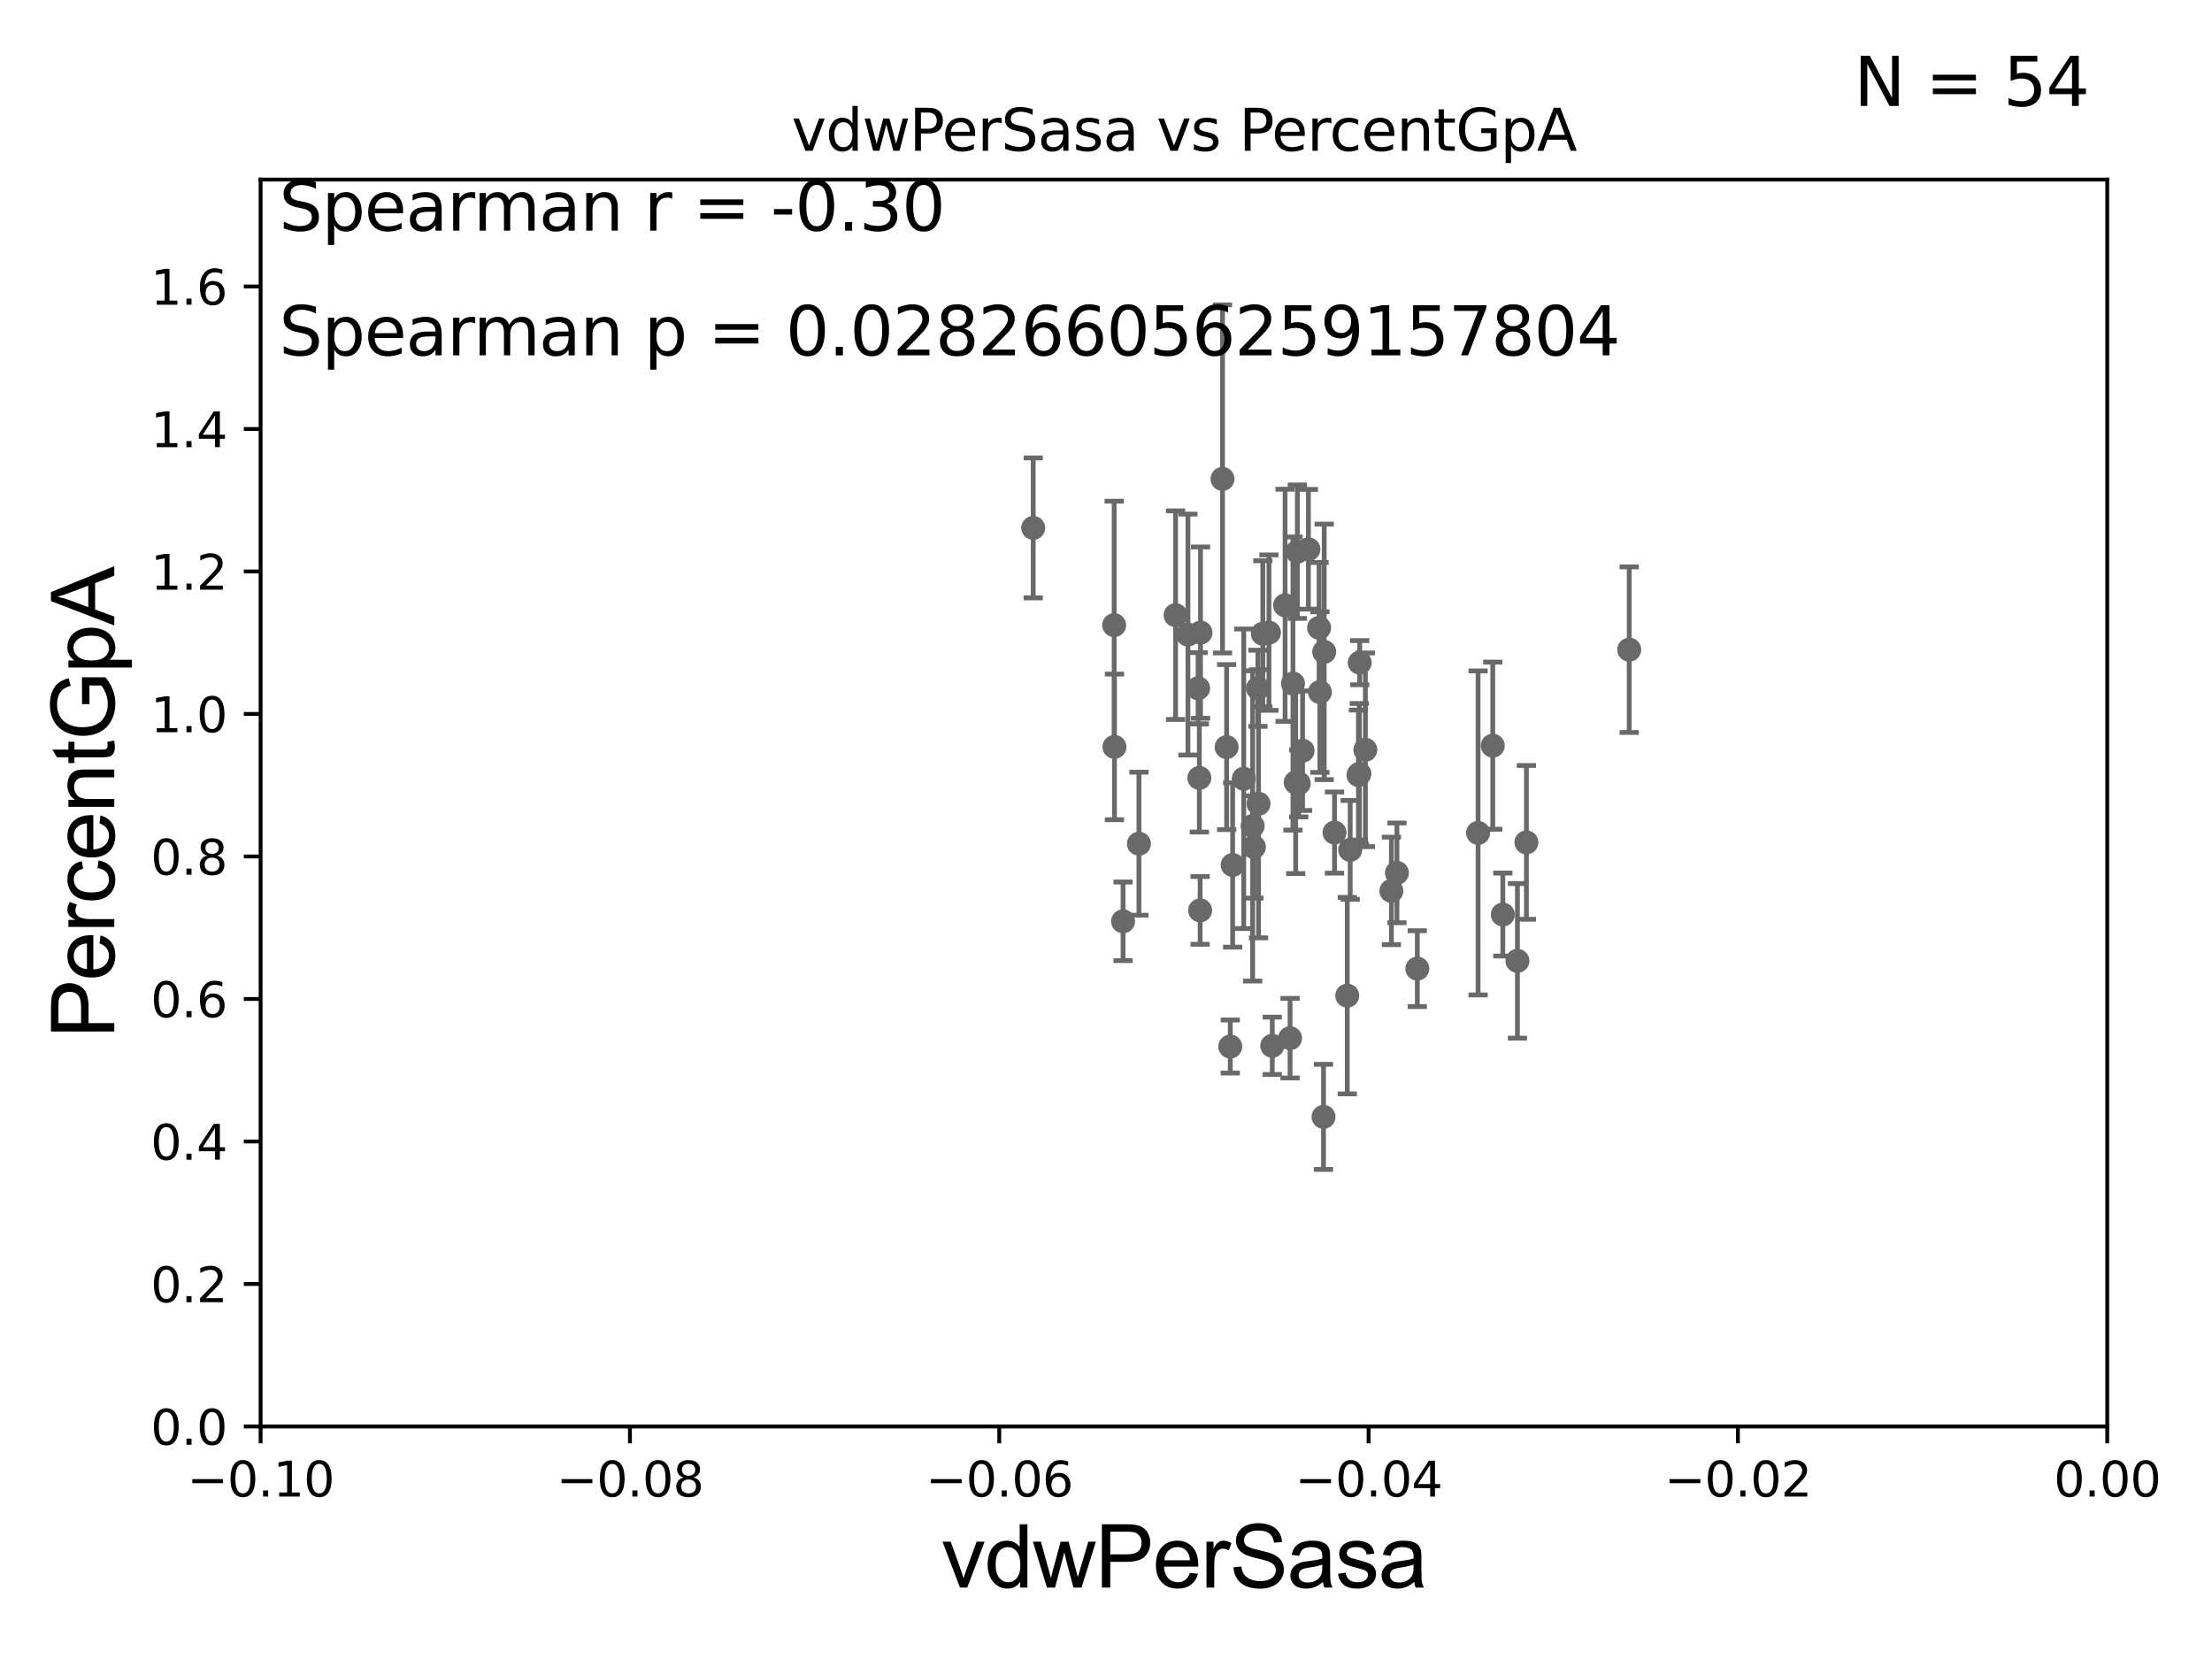 <?xml version="1.0" encoding="utf-8" standalone="no"?>
<!DOCTYPE svg PUBLIC "-//W3C//DTD SVG 1.1//EN"
  "http://www.w3.org/Graphics/SVG/1.1/DTD/svg11.dtd">
<svg xmlns:xlink="http://www.w3.org/1999/xlink" width="460.8pt" height="345.6pt" viewBox="0 0 460.8 345.6" xmlns="http://www.w3.org/2000/svg" version="1.1">
 <defs>
  <style type="text/css">*{stroke-linejoin: round; stroke-linecap: butt}</style>
 </defs>
 <g id="figure_1">
  <g id="patch_1">
   <path d="M 0 345.6 
L 460.8 345.6 
L 460.8 0 
L 0 0 
z
" style="fill: #ffffff"/>
  </g>
  <g id="axes_1">
   <g id="patch_2">
    <path d="M 54.29 297.16 
L 438.975 297.16 
L 438.975 37.411 
L 54.29 37.411 
z
" style="fill: #ffffff"/>
   </g>
   <g id="PathCollection_1">
    <defs>
     <path id="mc12a756145" d="M 0 1.118 
C 0.297 1.118 0.581 1 0.791 0.791 
C 1 0.581 1.118 0.297 1.118 0 
C 1.118 -0.297 1 -0.581 0.791 -0.791 
C 0.581 -1 0.297 -1.118 0 -1.118 
C -0.297 -1.118 -0.581 -1 -0.791 -0.791 
C -1 -0.581 -1.118 -0.297 -1.118 0 
C -1.118 0.297 -1 0.581 -0.791 0.791 
C -0.581 1 -0.297 1.118 0 1.118 
z
" style="stroke: #696969"/>
    </defs>
    <g clip-path="url(#p1c670a34b8)">
     <use xlink:href="#mc12a756145" x="262.049" y="143.379" style="fill: #696969; stroke: #696969"/>
     <use xlink:href="#mc12a756145" x="268.746" y="216.271" style="fill: #696969; stroke: #696969"/>
     <use xlink:href="#mc12a756145" x="33178.6" y="211.186" style="fill: #696969; stroke: #696969"/>
     <use xlink:href="#mc12a756145" x="33178.6" y="135.821" style="fill: #696969; stroke: #696969"/>
     <use xlink:href="#mc12a756145" x="267.706" y="126.093" style="fill: #696969; stroke: #696969"/>
     <use xlink:href="#mc12a756145" x="269.914" y="163.003" style="fill: #696969; stroke: #696969"/>
     <use xlink:href="#mc12a756145" x="289.856" y="185.593" style="fill: #696969; stroke: #696969"/>
     <use xlink:href="#mc12a756145" x="270.555" y="163.202" style="fill: #696969; stroke: #696969"/>
     <use xlink:href="#mc12a756145" x="282.988" y="161.454" style="fill: #696969; stroke: #696969"/>
     <use xlink:href="#mc12a756145" x="249.847" y="162.059" style="fill: #696969; stroke: #696969"/>
     <use xlink:href="#mc12a756145" x="250.01" y="189.654" style="fill: #696969; stroke: #696969"/>
     <use xlink:href="#mc12a756145" x="280.658" y="207.41" style="fill: #696969; stroke: #696969"/>
     <use xlink:href="#mc12a756145" x="260.951" y="172.053" style="fill: #696969; stroke: #696969"/>
     <use xlink:href="#mc12a756145" x="307.915" y="173.512" style="fill: #696969; stroke: #696969"/>
     <use xlink:href="#mc12a756145" x="281.271" y="177.045" style="fill: #696969; stroke: #696969"/>
     <use xlink:href="#mc12a756145" x="316.106" y="200.163" style="fill: #696969; stroke: #696969"/>
     <use xlink:href="#mc12a756145" x="295.255" y="201.785" style="fill: #696969; stroke: #696969"/>
     <use xlink:href="#mc12a756145" x="284.428" y="156.194" style="fill: #696969; stroke: #696969"/>
     <use xlink:href="#mc12a756145" x="275.711" y="232.664" style="fill: #696969; stroke: #696969"/>
     <use xlink:href="#mc12a756145" x="317.977" y="175.487" style="fill: #696969; stroke: #696969"/>
     <use xlink:href="#mc12a756145" x="339.398" y="135.341" style="fill: #696969; stroke: #696969"/>
     <use xlink:href="#mc12a756145" x="310.969" y="155.338" style="fill: #696969; stroke: #696969"/>
     <use xlink:href="#mc12a756145" x="313.066" y="190.516" style="fill: #696969; stroke: #696969"/>
     <use xlink:href="#mc12a756145" x="291.007" y="181.837" style="fill: #696969; stroke: #696969"/>
     <use xlink:href="#mc12a756145" x="33178.6" y="189.899" style="fill: #696969; stroke: #696969"/>
     <use xlink:href="#mc12a756145" x="33178.6" y="185.666" style="fill: #696969; stroke: #696969"/>
     <use xlink:href="#mc12a756145" x="261.208" y="176.448" style="fill: #696969; stroke: #696969"/>
     <use xlink:href="#mc12a756145" x="272.566" y="114.422" style="fill: #696969; stroke: #696969"/>
     <use xlink:href="#mc12a756145" x="265.038" y="217.86" style="fill: #696969; stroke: #696969"/>
     <use xlink:href="#mc12a756145" x="283.254" y="138.048" style="fill: #696969; stroke: #696969"/>
     <use xlink:href="#mc12a756145" x="247.468" y="132.192" style="fill: #696969; stroke: #696969"/>
     <use xlink:href="#mc12a756145" x="283.182" y="161.202" style="fill: #696969; stroke: #696969"/>
     <use xlink:href="#mc12a756145" x="244.893" y="128.148" style="fill: #696969; stroke: #696969"/>
     <use xlink:href="#mc12a756145" x="249.586" y="143.381" style="fill: #696969; stroke: #696969"/>
     <use xlink:href="#mc12a756145" x="271.35" y="156.382" style="fill: #696969; stroke: #696969"/>
     <use xlink:href="#mc12a756145" x="270.264" y="114.931" style="fill: #696969; stroke: #696969"/>
     <use xlink:href="#mc12a756145" x="263.069" y="132.023" style="fill: #696969; stroke: #696969"/>
     <use xlink:href="#mc12a756145" x="215.239" y="109.972" style="fill: #696969; stroke: #696969"/>
     <use xlink:href="#mc12a756145" x="256.782" y="180.191" style="fill: #696969; stroke: #696969"/>
     <use xlink:href="#mc12a756145" x="278.004" y="173.439" style="fill: #696969; stroke: #696969"/>
     <use xlink:href="#mc12a756145" x="262.177" y="167.44" style="fill: #696969; stroke: #696969"/>
     <use xlink:href="#mc12a756145" x="250.088" y="131.784" style="fill: #696969; stroke: #696969"/>
     <use xlink:href="#mc12a756145" x="232.162" y="155.588" style="fill: #696969; stroke: #696969"/>
     <use xlink:href="#mc12a756145" x="274.96" y="144.177" style="fill: #696969; stroke: #696969"/>
     <use xlink:href="#mc12a756145" x="33178.6" y="145.519" style="fill: #696969; stroke: #696969"/>
     <use xlink:href="#mc12a756145" x="33178.6" y="134.16" style="fill: #696969; stroke: #696969"/>
     <use xlink:href="#mc12a756145" x="232.102" y="130.224" style="fill: #696969; stroke: #696969"/>
     <use xlink:href="#mc12a756145" x="264.349" y="131.79" style="fill: #696969; stroke: #696969"/>
     <use xlink:href="#mc12a756145" x="275.856" y="135.793" style="fill: #696969; stroke: #696969"/>
     <use xlink:href="#mc12a756145" x="255.53" y="155.633" style="fill: #696969; stroke: #696969"/>
     <use xlink:href="#mc12a756145" x="233.956" y="191.928" style="fill: #696969; stroke: #696969"/>
     <use xlink:href="#mc12a756145" x="274.793" y="130.79" style="fill: #696969; stroke: #696969"/>
     <use xlink:href="#mc12a756145" x="256.286" y="218.008" style="fill: #696969; stroke: #696969"/>
     <use xlink:href="#mc12a756145" x="269.348" y="142.396" style="fill: #696969; stroke: #696969"/>
     <use xlink:href="#mc12a756145" x="237.261" y="175.759" style="fill: #696969; stroke: #696969"/>
     <use xlink:href="#mc12a756145" x="254.672" y="99.765" style="fill: #696969; stroke: #696969"/>
     <use xlink:href="#mc12a756145" x="259.089" y="162.23" style="fill: #696969; stroke: #696969"/>
    </g>
   </g>
   <g id="matplotlib.axis_1">
    <g id="xtick_1">
     <g id="line2d_1">
      <defs>
       <path id="m9bdd347cf2" d="M 0 0 
L 0 3.5 
" style="stroke: #000000; stroke-width: 0.8"/>
      </defs>
      <g>
       <use xlink:href="#m9bdd347cf2" x="54.29" y="297.16" style="stroke: #000000; stroke-width: 0.8"/>
      </g>
     </g>
     <g id="text_1">
      <!-- −0.10 -->
      <g transform="translate(38.967 311.758)scale(0.1 -0.1)">
       <defs>
        <path id="DejaVuSans-2212" d="M 678 2272 
L 4684 2272 
L 4684 1741 
L 678 1741 
L 678 2272 
z
" transform="scale(0.016)"/>
        <path id="DejaVuSans-30" d="M 2034 4250 
Q 1547 4250 1301 3770 
Q 1056 3291 1056 2328 
Q 1056 1369 1301 889 
Q 1547 409 2034 409 
Q 2525 409 2770 889 
Q 3016 1369 3016 2328 
Q 3016 3291 2770 3770 
Q 2525 4250 2034 4250 
z
M 2034 4750 
Q 2819 4750 3233 4129 
Q 3647 3509 3647 2328 
Q 3647 1150 3233 529 
Q 2819 -91 2034 -91 
Q 1250 -91 836 529 
Q 422 1150 422 2328 
Q 422 3509 836 4129 
Q 1250 4750 2034 4750 
z
" transform="scale(0.016)"/>
        <path id="DejaVuSans-2e" d="M 684 794 
L 1344 794 
L 1344 0 
L 684 0 
L 684 794 
z
" transform="scale(0.016)"/>
        <path id="DejaVuSans-31" d="M 794 531 
L 1825 531 
L 1825 4091 
L 703 3866 
L 703 4441 
L 1819 4666 
L 2450 4666 
L 2450 531 
L 3481 531 
L 3481 0 
L 794 0 
L 794 531 
z
" transform="scale(0.016)"/>
       </defs>
       <use xlink:href="#DejaVuSans-2212"/>
       <use xlink:href="#DejaVuSans-30" x="83.789"/>
       <use xlink:href="#DejaVuSans-2e" x="147.412"/>
       <use xlink:href="#DejaVuSans-31" x="179.199"/>
       <use xlink:href="#DejaVuSans-30" x="242.822"/>
      </g>
     </g>
    </g>
    <g id="xtick_2">
     <g id="line2d_2">
      <g>
       <use xlink:href="#m9bdd347cf2" x="131.227" y="297.16" style="stroke: #000000; stroke-width: 0.8"/>
      </g>
     </g>
     <g id="text_2">
      <!-- −0.08 -->
      <g transform="translate(115.904 311.758)scale(0.1 -0.1)">
       <defs>
        <path id="DejaVuSans-38" d="M 2034 2216 
Q 1584 2216 1326 1975 
Q 1069 1734 1069 1313 
Q 1069 891 1326 650 
Q 1584 409 2034 409 
Q 2484 409 2743 651 
Q 3003 894 3003 1313 
Q 3003 1734 2745 1975 
Q 2488 2216 2034 2216 
z
M 1403 2484 
Q 997 2584 770 2862 
Q 544 3141 544 3541 
Q 544 4100 942 4425 
Q 1341 4750 2034 4750 
Q 2731 4750 3128 4425 
Q 3525 4100 3525 3541 
Q 3525 3141 3298 2862 
Q 3072 2584 2669 2484 
Q 3125 2378 3379 2068 
Q 3634 1759 3634 1313 
Q 3634 634 3220 271 
Q 2806 -91 2034 -91 
Q 1263 -91 848 271 
Q 434 634 434 1313 
Q 434 1759 690 2068 
Q 947 2378 1403 2484 
z
M 1172 3481 
Q 1172 3119 1398 2916 
Q 1625 2713 2034 2713 
Q 2441 2713 2670 2916 
Q 2900 3119 2900 3481 
Q 2900 3844 2670 4047 
Q 2441 4250 2034 4250 
Q 1625 4250 1398 4047 
Q 1172 3844 1172 3481 
z
" transform="scale(0.016)"/>
       </defs>
       <use xlink:href="#DejaVuSans-2212"/>
       <use xlink:href="#DejaVuSans-30" x="83.789"/>
       <use xlink:href="#DejaVuSans-2e" x="147.412"/>
       <use xlink:href="#DejaVuSans-30" x="179.199"/>
       <use xlink:href="#DejaVuSans-38" x="242.822"/>
      </g>
     </g>
    </g>
    <g id="xtick_3">
     <g id="line2d_3">
      <g>
       <use xlink:href="#m9bdd347cf2" x="208.164" y="297.16" style="stroke: #000000; stroke-width: 0.8"/>
      </g>
     </g>
     <g id="text_3">
      <!-- −0.06 -->
      <g transform="translate(192.841 311.758)scale(0.1 -0.1)">
       <defs>
        <path id="DejaVuSans-36" d="M 2113 2584 
Q 1688 2584 1439 2293 
Q 1191 2003 1191 1497 
Q 1191 994 1439 701 
Q 1688 409 2113 409 
Q 2538 409 2786 701 
Q 3034 994 3034 1497 
Q 3034 2003 2786 2293 
Q 2538 2584 2113 2584 
z
M 3366 4563 
L 3366 3988 
Q 3128 4100 2886 4159 
Q 2644 4219 2406 4219 
Q 1781 4219 1451 3797 
Q 1122 3375 1075 2522 
Q 1259 2794 1537 2939 
Q 1816 3084 2150 3084 
Q 2853 3084 3261 2657 
Q 3669 2231 3669 1497 
Q 3669 778 3244 343 
Q 2819 -91 2113 -91 
Q 1303 -91 875 529 
Q 447 1150 447 2328 
Q 447 3434 972 4092 
Q 1497 4750 2381 4750 
Q 2619 4750 2861 4703 
Q 3103 4656 3366 4563 
z
" transform="scale(0.016)"/>
       </defs>
       <use xlink:href="#DejaVuSans-2212"/>
       <use xlink:href="#DejaVuSans-30" x="83.789"/>
       <use xlink:href="#DejaVuSans-2e" x="147.412"/>
       <use xlink:href="#DejaVuSans-30" x="179.199"/>
       <use xlink:href="#DejaVuSans-36" x="242.822"/>
      </g>
     </g>
    </g>
    <g id="xtick_4">
     <g id="line2d_4">
      <g>
       <use xlink:href="#m9bdd347cf2" x="285.101" y="297.16" style="stroke: #000000; stroke-width: 0.8"/>
      </g>
     </g>
     <g id="text_4">
      <!-- −0.04 -->
      <g transform="translate(269.778 311.758)scale(0.1 -0.1)">
       <defs>
        <path id="DejaVuSans-34" d="M 2419 4116 
L 825 1625 
L 2419 1625 
L 2419 4116 
z
M 2253 4666 
L 3047 4666 
L 3047 1625 
L 3713 1625 
L 3713 1100 
L 3047 1100 
L 3047 0 
L 2419 0 
L 2419 1100 
L 313 1100 
L 313 1709 
L 2253 4666 
z
" transform="scale(0.016)"/>
       </defs>
       <use xlink:href="#DejaVuSans-2212"/>
       <use xlink:href="#DejaVuSans-30" x="83.789"/>
       <use xlink:href="#DejaVuSans-2e" x="147.412"/>
       <use xlink:href="#DejaVuSans-30" x="179.199"/>
       <use xlink:href="#DejaVuSans-34" x="242.822"/>
      </g>
     </g>
    </g>
    <g id="xtick_5">
     <g id="line2d_5">
      <g>
       <use xlink:href="#m9bdd347cf2" x="362.038" y="297.16" style="stroke: #000000; stroke-width: 0.8"/>
      </g>
     </g>
     <g id="text_5">
      <!-- −0.02 -->
      <g transform="translate(346.715 311.758)scale(0.1 -0.1)">
       <defs>
        <path id="DejaVuSans-32" d="M 1228 531 
L 3431 531 
L 3431 0 
L 469 0 
L 469 531 
Q 828 903 1448 1529 
Q 2069 2156 2228 2338 
Q 2531 2678 2651 2914 
Q 2772 3150 2772 3378 
Q 2772 3750 2511 3984 
Q 2250 4219 1831 4219 
Q 1534 4219 1204 4116 
Q 875 4013 500 3803 
L 500 4441 
Q 881 4594 1212 4672 
Q 1544 4750 1819 4750 
Q 2544 4750 2975 4387 
Q 3406 4025 3406 3419 
Q 3406 3131 3298 2873 
Q 3191 2616 2906 2266 
Q 2828 2175 2409 1742 
Q 1991 1309 1228 531 
z
" transform="scale(0.016)"/>
       </defs>
       <use xlink:href="#DejaVuSans-2212"/>
       <use xlink:href="#DejaVuSans-30" x="83.789"/>
       <use xlink:href="#DejaVuSans-2e" x="147.412"/>
       <use xlink:href="#DejaVuSans-30" x="179.199"/>
       <use xlink:href="#DejaVuSans-32" x="242.822"/>
      </g>
     </g>
    </g>
    <g id="xtick_6">
     <g id="line2d_6">
      <g>
       <use xlink:href="#m9bdd347cf2" x="438.975" y="297.16" style="stroke: #000000; stroke-width: 0.8"/>
      </g>
     </g>
     <g id="text_6">
      <!-- 0.00 -->
      <g transform="translate(427.842 311.758)scale(0.1 -0.1)">
       <use xlink:href="#DejaVuSans-30"/>
       <use xlink:href="#DejaVuSans-2e" x="63.623"/>
       <use xlink:href="#DejaVuSans-30" x="95.41"/>
       <use xlink:href="#DejaVuSans-30" x="159.033"/>
      </g>
     </g>
    </g>
    <g id="text_7">
     <!-- vdwPerSasa -->
     <g transform="translate(196.11 330.722)scale(0.18 -0.18)">
      <defs>
       <path id="ArialMT-76" d="M 1344 0 
L 81 3319 
L 675 3319 
L 1388 1331 
Q 1503 1009 1600 663 
Q 1675 925 1809 1294 
L 2547 3319 
L 3125 3319 
L 1869 0 
L 1344 0 
z
" transform="scale(0.016)"/>
       <path id="ArialMT-64" d="M 2575 0 
L 2575 419 
Q 2259 -75 1647 -75 
Q 1250 -75 917 144 
Q 584 363 401 755 
Q 219 1147 219 1656 
Q 219 2153 384 2558 
Q 550 2963 881 3178 
Q 1213 3394 1622 3394 
Q 1922 3394 2156 3267 
Q 2391 3141 2538 2938 
L 2538 4581 
L 3097 4581 
L 3097 0 
L 2575 0 
z
M 797 1656 
Q 797 1019 1065 703 
Q 1334 388 1700 388 
Q 2069 388 2326 689 
Q 2584 991 2584 1609 
Q 2584 2291 2321 2609 
Q 2059 2928 1675 2928 
Q 1300 2928 1048 2622 
Q 797 2316 797 1656 
z
" transform="scale(0.016)"/>
       <path id="ArialMT-77" d="M 1034 0 
L 19 3319 
L 600 3319 
L 1128 1403 
L 1325 691 
Q 1338 744 1497 1375 
L 2025 3319 
L 2603 3319 
L 3100 1394 
L 3266 759 
L 3456 1400 
L 4025 3319 
L 4572 3319 
L 3534 0 
L 2950 0 
L 2422 1988 
L 2294 2553 
L 1622 0 
L 1034 0 
z
" transform="scale(0.016)"/>
       <path id="ArialMT-50" d="M 494 0 
L 494 4581 
L 2222 4581 
Q 2678 4581 2919 4538 
Q 3256 4481 3484 4323 
Q 3713 4166 3852 3881 
Q 3991 3597 3991 3256 
Q 3991 2672 3619 2267 
Q 3247 1863 2275 1863 
L 1100 1863 
L 1100 0 
L 494 0 
z
M 1100 2403 
L 2284 2403 
Q 2872 2403 3119 2622 
Q 3366 2841 3366 3238 
Q 3366 3525 3220 3729 
Q 3075 3934 2838 4000 
Q 2684 4041 2272 4041 
L 1100 4041 
L 1100 2403 
z
" transform="scale(0.016)"/>
       <path id="ArialMT-65" d="M 2694 1069 
L 3275 997 
Q 3138 488 2766 206 
Q 2394 -75 1816 -75 
Q 1088 -75 661 373 
Q 234 822 234 1631 
Q 234 2469 665 2931 
Q 1097 3394 1784 3394 
Q 2450 3394 2872 2941 
Q 3294 2488 3294 1666 
Q 3294 1616 3291 1516 
L 816 1516 
Q 847 969 1125 678 
Q 1403 388 1819 388 
Q 2128 388 2347 550 
Q 2566 713 2694 1069 
z
M 847 1978 
L 2700 1978 
Q 2663 2397 2488 2606 
Q 2219 2931 1791 2931 
Q 1403 2931 1139 2672 
Q 875 2413 847 1978 
z
" transform="scale(0.016)"/>
       <path id="ArialMT-72" d="M 416 0 
L 416 3319 
L 922 3319 
L 922 2816 
Q 1116 3169 1280 3281 
Q 1444 3394 1641 3394 
Q 1925 3394 2219 3213 
L 2025 2691 
Q 1819 2813 1613 2813 
Q 1428 2813 1281 2702 
Q 1134 2591 1072 2394 
Q 978 2094 978 1738 
L 978 0 
L 416 0 
z
" transform="scale(0.016)"/>
       <path id="ArialMT-53" d="M 288 1472 
L 859 1522 
Q 900 1178 1048 958 
Q 1197 738 1509 602 
Q 1822 466 2213 466 
Q 2559 466 2825 569 
Q 3091 672 3220 851 
Q 3350 1031 3350 1244 
Q 3350 1459 3225 1620 
Q 3100 1781 2813 1891 
Q 2628 1963 1997 2114 
Q 1366 2266 1113 2400 
Q 784 2572 623 2826 
Q 463 3081 463 3397 
Q 463 3744 659 4045 
Q 856 4347 1234 4503 
Q 1613 4659 2075 4659 
Q 2584 4659 2973 4495 
Q 3363 4331 3572 4012 
Q 3781 3694 3797 3291 
L 3216 3247 
Q 3169 3681 2898 3903 
Q 2628 4125 2100 4125 
Q 1550 4125 1298 3923 
Q 1047 3722 1047 3438 
Q 1047 3191 1225 3031 
Q 1400 2872 2139 2705 
Q 2878 2538 3153 2413 
Q 3553 2228 3743 1945 
Q 3934 1663 3934 1294 
Q 3934 928 3725 604 
Q 3516 281 3123 101 
Q 2731 -78 2241 -78 
Q 1619 -78 1198 103 
Q 778 284 539 648 
Q 300 1013 288 1472 
z
" transform="scale(0.016)"/>
       <path id="ArialMT-61" d="M 2588 409 
Q 2275 144 1986 34 
Q 1697 -75 1366 -75 
Q 819 -75 525 192 
Q 231 459 231 875 
Q 231 1119 342 1320 
Q 453 1522 633 1644 
Q 813 1766 1038 1828 
Q 1203 1872 1538 1913 
Q 2219 1994 2541 2106 
Q 2544 2222 2544 2253 
Q 2544 2597 2384 2738 
Q 2169 2928 1744 2928 
Q 1347 2928 1158 2789 
Q 969 2650 878 2297 
L 328 2372 
Q 403 2725 575 2942 
Q 747 3159 1072 3276 
Q 1397 3394 1825 3394 
Q 2250 3394 2515 3294 
Q 2781 3194 2906 3042 
Q 3031 2891 3081 2659 
Q 3109 2516 3109 2141 
L 3109 1391 
Q 3109 606 3145 398 
Q 3181 191 3288 0 
L 2700 0 
Q 2613 175 2588 409 
z
M 2541 1666 
Q 2234 1541 1622 1453 
Q 1275 1403 1131 1340 
Q 988 1278 909 1158 
Q 831 1038 831 891 
Q 831 666 1001 516 
Q 1172 366 1500 366 
Q 1825 366 2078 508 
Q 2331 650 2450 897 
Q 2541 1088 2541 1459 
L 2541 1666 
z
" transform="scale(0.016)"/>
       <path id="ArialMT-73" d="M 197 991 
L 753 1078 
Q 800 744 1014 566 
Q 1228 388 1613 388 
Q 2000 388 2187 545 
Q 2375 703 2375 916 
Q 2375 1106 2209 1216 
Q 2094 1291 1634 1406 
Q 1016 1563 777 1677 
Q 538 1791 414 1992 
Q 291 2194 291 2438 
Q 291 2659 392 2848 
Q 494 3038 669 3163 
Q 800 3259 1026 3326 
Q 1253 3394 1513 3394 
Q 1903 3394 2198 3281 
Q 2494 3169 2634 2976 
Q 2775 2784 2828 2463 
L 2278 2388 
Q 2241 2644 2061 2787 
Q 1881 2931 1553 2931 
Q 1166 2931 1000 2803 
Q 834 2675 834 2503 
Q 834 2394 903 2306 
Q 972 2216 1119 2156 
Q 1203 2125 1616 2013 
Q 2213 1853 2448 1751 
Q 2684 1650 2818 1456 
Q 2953 1263 2953 975 
Q 2953 694 2789 445 
Q 2625 197 2315 61 
Q 2006 -75 1616 -75 
Q 969 -75 630 194 
Q 291 463 197 991 
z
" transform="scale(0.016)"/>
      </defs>
      <use xlink:href="#ArialMT-76"/>
      <use xlink:href="#ArialMT-64" x="50"/>
      <use xlink:href="#ArialMT-77" x="105.615"/>
      <use xlink:href="#ArialMT-50" x="177.832"/>
      <use xlink:href="#ArialMT-65" x="244.531"/>
      <use xlink:href="#ArialMT-72" x="300.146"/>
      <use xlink:href="#ArialMT-53" x="333.447"/>
      <use xlink:href="#ArialMT-61" x="400.146"/>
      <use xlink:href="#ArialMT-73" x="455.762"/>
      <use xlink:href="#ArialMT-61" x="505.762"/>
     </g>
    </g>
   </g>
   <g id="matplotlib.axis_2">
    <g id="ytick_1">
     <g id="line2d_7">
      <defs>
       <path id="m45140e25e1" d="M 0 0 
L -3.5 0 
" style="stroke: #000000; stroke-width: 0.8"/>
      </defs>
      <g>
       <use xlink:href="#m45140e25e1" x="54.29" y="297.16" style="stroke: #000000; stroke-width: 0.8"/>
      </g>
     </g>
     <g id="text_8">
      <!-- 0.0 -->
      <g transform="translate(31.387 300.959)scale(0.1 -0.1)">
       <use xlink:href="#DejaVuSans-30"/>
       <use xlink:href="#DejaVuSans-2e" x="63.623"/>
       <use xlink:href="#DejaVuSans-30" x="95.41"/>
      </g>
     </g>
    </g>
    <g id="ytick_2">
     <g id="line2d_8">
      <g>
       <use xlink:href="#m45140e25e1" x="54.29" y="267.474" style="stroke: #000000; stroke-width: 0.8"/>
      </g>
     </g>
     <g id="text_9">
      <!-- 0.2 -->
      <g transform="translate(31.387 271.274)scale(0.1 -0.1)">
       <use xlink:href="#DejaVuSans-30"/>
       <use xlink:href="#DejaVuSans-2e" x="63.623"/>
       <use xlink:href="#DejaVuSans-32" x="95.41"/>
      </g>
     </g>
    </g>
    <g id="ytick_3">
     <g id="line2d_9">
      <g>
       <use xlink:href="#m45140e25e1" x="54.29" y="237.789" style="stroke: #000000; stroke-width: 0.8"/>
      </g>
     </g>
     <g id="text_10">
      <!-- 0.4 -->
      <g transform="translate(31.387 241.588)scale(0.1 -0.1)">
       <use xlink:href="#DejaVuSans-30"/>
       <use xlink:href="#DejaVuSans-2e" x="63.623"/>
       <use xlink:href="#DejaVuSans-34" x="95.41"/>
      </g>
     </g>
    </g>
    <g id="ytick_4">
     <g id="line2d_10">
      <g>
       <use xlink:href="#m45140e25e1" x="54.29" y="208.103" style="stroke: #000000; stroke-width: 0.8"/>
      </g>
     </g>
     <g id="text_11">
      <!-- 0.6 -->
      <g transform="translate(31.387 211.902)scale(0.1 -0.1)">
       <use xlink:href="#DejaVuSans-30"/>
       <use xlink:href="#DejaVuSans-2e" x="63.623"/>
       <use xlink:href="#DejaVuSans-36" x="95.41"/>
      </g>
     </g>
    </g>
    <g id="ytick_5">
     <g id="line2d_11">
      <g>
       <use xlink:href="#m45140e25e1" x="54.29" y="178.418" style="stroke: #000000; stroke-width: 0.8"/>
      </g>
     </g>
     <g id="text_12">
      <!-- 0.8 -->
      <g transform="translate(31.387 182.217)scale(0.1 -0.1)">
       <use xlink:href="#DejaVuSans-30"/>
       <use xlink:href="#DejaVuSans-2e" x="63.623"/>
       <use xlink:href="#DejaVuSans-38" x="95.41"/>
      </g>
     </g>
    </g>
    <g id="ytick_6">
     <g id="line2d_12">
      <g>
       <use xlink:href="#m45140e25e1" x="54.29" y="148.732" style="stroke: #000000; stroke-width: 0.8"/>
      </g>
     </g>
     <g id="text_13">
      <!-- 1.0 -->
      <g transform="translate(31.387 152.531)scale(0.1 -0.1)">
       <use xlink:href="#DejaVuSans-31"/>
       <use xlink:href="#DejaVuSans-2e" x="63.623"/>
       <use xlink:href="#DejaVuSans-30" x="95.41"/>
      </g>
     </g>
    </g>
    <g id="ytick_7">
     <g id="line2d_13">
      <g>
       <use xlink:href="#m45140e25e1" x="54.29" y="119.047" style="stroke: #000000; stroke-width: 0.8"/>
      </g>
     </g>
     <g id="text_14">
      <!-- 1.2 -->
      <g transform="translate(31.387 122.846)scale(0.1 -0.1)">
       <use xlink:href="#DejaVuSans-31"/>
       <use xlink:href="#DejaVuSans-2e" x="63.623"/>
       <use xlink:href="#DejaVuSans-32" x="95.41"/>
      </g>
     </g>
    </g>
    <g id="ytick_8">
     <g id="line2d_14">
      <g>
       <use xlink:href="#m45140e25e1" x="54.29" y="89.361" style="stroke: #000000; stroke-width: 0.8"/>
      </g>
     </g>
     <g id="text_15">
      <!-- 1.4 -->
      <g transform="translate(31.387 93.16)scale(0.1 -0.1)">
       <use xlink:href="#DejaVuSans-31"/>
       <use xlink:href="#DejaVuSans-2e" x="63.623"/>
       <use xlink:href="#DejaVuSans-34" x="95.41"/>
      </g>
     </g>
    </g>
    <g id="ytick_9">
     <g id="line2d_15">
      <g>
       <use xlink:href="#m45140e25e1" x="54.29" y="59.675" style="stroke: #000000; stroke-width: 0.8"/>
      </g>
     </g>
     <g id="text_16">
      <!-- 1.6 -->
      <g transform="translate(31.387 63.475)scale(0.1 -0.1)">
       <use xlink:href="#DejaVuSans-31"/>
       <use xlink:href="#DejaVuSans-2e" x="63.623"/>
       <use xlink:href="#DejaVuSans-36" x="95.41"/>
      </g>
     </g>
    </g>
    <g id="text_17">
     <!-- PercentGpA -->
     <g transform="translate(23.809 216.309)rotate(-90)scale(0.18 -0.18)">
      <defs>
       <path id="ArialMT-63" d="M 2588 1216 
L 3141 1144 
Q 3050 572 2676 248 
Q 2303 -75 1759 -75 
Q 1078 -75 664 370 
Q 250 816 250 1647 
Q 250 2184 428 2587 
Q 606 2991 970 3192 
Q 1334 3394 1763 3394 
Q 2303 3394 2647 3120 
Q 2991 2847 3088 2344 
L 2541 2259 
Q 2463 2594 2264 2762 
Q 2066 2931 1784 2931 
Q 1359 2931 1093 2626 
Q 828 2322 828 1663 
Q 828 994 1084 691 
Q 1341 388 1753 388 
Q 2084 388 2306 591 
Q 2528 794 2588 1216 
z
" transform="scale(0.016)"/>
       <path id="ArialMT-6e" d="M 422 0 
L 422 3319 
L 928 3319 
L 928 2847 
Q 1294 3394 1984 3394 
Q 2284 3394 2536 3286 
Q 2788 3178 2913 3003 
Q 3038 2828 3088 2588 
Q 3119 2431 3119 2041 
L 3119 0 
L 2556 0 
L 2556 2019 
Q 2556 2363 2490 2533 
Q 2425 2703 2258 2804 
Q 2091 2906 1866 2906 
Q 1506 2906 1245 2678 
Q 984 2450 984 1813 
L 984 0 
L 422 0 
z
" transform="scale(0.016)"/>
       <path id="ArialMT-74" d="M 1650 503 
L 1731 6 
Q 1494 -44 1306 -44 
Q 1000 -44 831 53 
Q 663 150 594 308 
Q 525 466 525 972 
L 525 2881 
L 113 2881 
L 113 3319 
L 525 3319 
L 525 4141 
L 1084 4478 
L 1084 3319 
L 1650 3319 
L 1650 2881 
L 1084 2881 
L 1084 941 
Q 1084 700 1114 631 
Q 1144 563 1211 522 
Q 1278 481 1403 481 
Q 1497 481 1650 503 
z
" transform="scale(0.016)"/>
       <path id="ArialMT-47" d="M 2638 1797 
L 2638 2334 
L 4578 2338 
L 4578 638 
Q 4131 281 3656 101 
Q 3181 -78 2681 -78 
Q 2006 -78 1454 211 
Q 903 500 622 1047 
Q 341 1594 341 2269 
Q 341 2938 620 3517 
Q 900 4097 1425 4378 
Q 1950 4659 2634 4659 
Q 3131 4659 3532 4498 
Q 3934 4338 4162 4050 
Q 4391 3763 4509 3300 
L 3963 3150 
Q 3859 3500 3706 3700 
Q 3553 3900 3268 4020 
Q 2984 4141 2638 4141 
Q 2222 4141 1919 4014 
Q 1616 3888 1430 3681 
Q 1244 3475 1141 3228 
Q 966 2803 966 2306 
Q 966 1694 1177 1281 
Q 1388 869 1791 669 
Q 2194 469 2647 469 
Q 3041 469 3416 620 
Q 3791 772 3984 944 
L 3984 1797 
L 2638 1797 
z
" transform="scale(0.016)"/>
       <path id="ArialMT-70" d="M 422 -1272 
L 422 3319 
L 934 3319 
L 934 2888 
Q 1116 3141 1344 3267 
Q 1572 3394 1897 3394 
Q 2322 3394 2647 3175 
Q 2972 2956 3137 2557 
Q 3303 2159 3303 1684 
Q 3303 1175 3120 767 
Q 2938 359 2589 142 
Q 2241 -75 1856 -75 
Q 1575 -75 1351 44 
Q 1128 163 984 344 
L 984 -1272 
L 422 -1272 
z
M 931 1641 
Q 931 1000 1190 694 
Q 1450 388 1819 388 
Q 2194 388 2461 705 
Q 2728 1022 2728 1688 
Q 2728 2322 2467 2637 
Q 2206 2953 1844 2953 
Q 1484 2953 1207 2617 
Q 931 2281 931 1641 
z
" transform="scale(0.016)"/>
       <path id="ArialMT-41" d="M -9 0 
L 1750 4581 
L 2403 4581 
L 4278 0 
L 3588 0 
L 3053 1388 
L 1138 1388 
L 634 0 
L -9 0 
z
M 1313 1881 
L 2866 1881 
L 2388 3150 
Q 2169 3728 2063 4100 
Q 1975 3659 1816 3225 
L 1313 1881 
z
" transform="scale(0.016)"/>
      </defs>
      <use xlink:href="#ArialMT-50"/>
      <use xlink:href="#ArialMT-65" x="66.699"/>
      <use xlink:href="#ArialMT-72" x="122.314"/>
      <use xlink:href="#ArialMT-63" x="155.615"/>
      <use xlink:href="#ArialMT-65" x="205.615"/>
      <use xlink:href="#ArialMT-6e" x="261.23"/>
      <use xlink:href="#ArialMT-74" x="316.846"/>
      <use xlink:href="#ArialMT-47" x="344.629"/>
      <use xlink:href="#ArialMT-70" x="422.412"/>
      <use xlink:href="#ArialMT-41" x="478.027"/>
     </g>
    </g>
   </g>
   <g id="LineCollection_1">
    <path d="M 262.049 151.307 
L 262.049 135.451 
" clip-path="url(#p1c670a34b8)" style="fill: none; stroke: #696969"/>
    <path d="M 268.746 224.565 
L 268.746 207.977 
" clip-path="url(#p1c670a34b8)" style="fill: none; stroke: #696969"/>
    <path clip-path="url(#p1c670a34b8)" style="fill: none; stroke: #696969"/>
    <path d="M 267.706 150.271 
L 267.706 101.915 
" clip-path="url(#p1c670a34b8)" style="fill: none; stroke: #696969"/>
    <path d="M 269.914 181.976 
L 269.914 144.03 
" clip-path="url(#p1c670a34b8)" style="fill: none; stroke: #696969"/>
    <path d="M 289.856 196.786 
L 289.856 174.4 
" clip-path="url(#p1c670a34b8)" style="fill: none; stroke: #696969"/>
    <path d="M 270.555 170.185 
L 270.555 156.219 
" clip-path="url(#p1c670a34b8)" style="fill: none; stroke: #696969"/>
    <path d="M 282.988 174.992 
L 282.988 147.916 
" clip-path="url(#p1c670a34b8)" style="fill: none; stroke: #696969"/>
    <path d="M 249.847 173.326 
L 249.847 150.793 
" clip-path="url(#p1c670a34b8)" style="fill: none; stroke: #696969"/>
    <path d="M 250.01 196.715 
L 250.01 182.594 
" clip-path="url(#p1c670a34b8)" style="fill: none; stroke: #696969"/>
    <path d="M 280.658 227.872 
L 280.658 186.948 
" clip-path="url(#p1c670a34b8)" style="fill: none; stroke: #696969"/>
    <path d="M 260.951 204.366 
L 260.951 139.74 
" clip-path="url(#p1c670a34b8)" style="fill: none; stroke: #696969"/>
    <path d="M 307.915 207.261 
L 307.915 139.763 
" clip-path="url(#p1c670a34b8)" style="fill: none; stroke: #696969"/>
    <path d="M 281.271 187.341 
L 281.271 166.748 
" clip-path="url(#p1c670a34b8)" style="fill: none; stroke: #696969"/>
    <path d="M 316.106 216.264 
L 316.106 184.061 
" clip-path="url(#p1c670a34b8)" style="fill: none; stroke: #696969"/>
    <path d="M 295.255 209.681 
L 295.255 193.888 
" clip-path="url(#p1c670a34b8)" style="fill: none; stroke: #696969"/>
    <path d="M 284.428 176.368 
L 284.428 136.02 
" clip-path="url(#p1c670a34b8)" style="fill: none; stroke: #696969"/>
    <path d="M 275.711 243.612 
L 275.711 221.716 
" clip-path="url(#p1c670a34b8)" style="fill: none; stroke: #696969"/>
    <path d="M 317.977 191.506 
L 317.977 159.469 
" clip-path="url(#p1c670a34b8)" style="fill: none; stroke: #696969"/>
    <path d="M 339.398 152.589 
L 339.398 118.093 
" clip-path="url(#p1c670a34b8)" style="fill: none; stroke: #696969"/>
    <path d="M 310.969 172.743 
L 310.969 137.932 
" clip-path="url(#p1c670a34b8)" style="fill: none; stroke: #696969"/>
    <path d="M 313.066 199.155 
L 313.066 181.876 
" clip-path="url(#p1c670a34b8)" style="fill: none; stroke: #696969"/>
    <path d="M 291.007 192.225 
L 291.007 171.449 
" clip-path="url(#p1c670a34b8)" style="fill: none; stroke: #696969"/>
    <path clip-path="url(#p1c670a34b8)" style="fill: none; stroke: #696969"/>
    <path d="M 261.208 187.094 
L 261.208 165.802 
" clip-path="url(#p1c670a34b8)" style="fill: none; stroke: #696969"/>
    <path d="M 272.566 126.892 
L 272.566 101.952 
" clip-path="url(#p1c670a34b8)" style="fill: none; stroke: #696969"/>
    <path d="M 265.038 223.832 
L 265.038 211.887 
" clip-path="url(#p1c670a34b8)" style="fill: none; stroke: #696969"/>
    <path d="M 283.254 142.649 
L 283.254 133.446 
" clip-path="url(#p1c670a34b8)" style="fill: none; stroke: #696969"/>
    <path d="M 247.468 157.286 
L 247.468 107.097 
" clip-path="url(#p1c670a34b8)" style="fill: none; stroke: #696969"/>
    <path d="M 283.182 175.847 
L 283.182 146.557 
" clip-path="url(#p1c670a34b8)" style="fill: none; stroke: #696969"/>
    <path d="M 244.893 149.875 
L 244.893 106.421 
" clip-path="url(#p1c670a34b8)" style="fill: none; stroke: #696969"/>
    <path d="M 249.586 150.815 
L 249.586 135.946 
" clip-path="url(#p1c670a34b8)" style="fill: none; stroke: #696969"/>
    <path d="M 271.35 168.844 
L 271.35 143.921 
" clip-path="url(#p1c670a34b8)" style="fill: none; stroke: #696969"/>
    <path d="M 270.264 128.833 
L 270.264 101.029 
" clip-path="url(#p1c670a34b8)" style="fill: none; stroke: #696969"/>
    <path d="M 263.069 147.234 
L 263.069 116.812 
" clip-path="url(#p1c670a34b8)" style="fill: none; stroke: #696969"/>
    <path d="M 215.239 124.553 
L 215.239 95.392 
" clip-path="url(#p1c670a34b8)" style="fill: none; stroke: #696969"/>
    <path d="M 256.782 197.301 
L 256.782 163.081 
" clip-path="url(#p1c670a34b8)" style="fill: none; stroke: #696969"/>
    <path d="M 278.004 181.889 
L 278.004 164.988 
" clip-path="url(#p1c670a34b8)" style="fill: none; stroke: #696969"/>
    <path d="M 262.177 195.368 
L 262.177 139.512 
" clip-path="url(#p1c670a34b8)" style="fill: none; stroke: #696969"/>
    <path d="M 250.088 149.626 
L 250.088 113.942 
" clip-path="url(#p1c670a34b8)" style="fill: none; stroke: #696969"/>
    <path d="M 232.162 170.757 
L 232.162 140.42 
" clip-path="url(#p1c670a34b8)" style="fill: none; stroke: #696969"/>
    <path d="M 274.96 160.901 
L 274.96 127.453 
" clip-path="url(#p1c670a34b8)" style="fill: none; stroke: #696969"/>
    <path clip-path="url(#p1c670a34b8)" style="fill: none; stroke: #696969"/>
    <path d="M 232.102 156.04 
L 232.102 104.408 
" clip-path="url(#p1c670a34b8)" style="fill: none; stroke: #696969"/>
    <path d="M 264.349 147.978 
L 264.349 115.602 
" clip-path="url(#p1c670a34b8)" style="fill: none; stroke: #696969"/>
    <path d="M 275.856 162.411 
L 275.856 109.175 
" clip-path="url(#p1c670a34b8)" style="fill: none; stroke: #696969"/>
    <path d="M 255.53 172.826 
L 255.53 138.441 
" clip-path="url(#p1c670a34b8)" style="fill: none; stroke: #696969"/>
    <path d="M 233.956 200.113 
L 233.956 183.744 
" clip-path="url(#p1c670a34b8)" style="fill: none; stroke: #696969"/>
    <path d="M 274.793 144.41 
L 274.793 117.171 
" clip-path="url(#p1c670a34b8)" style="fill: none; stroke: #696969"/>
    <path d="M 256.286 223.535 
L 256.286 212.482 
" clip-path="url(#p1c670a34b8)" style="fill: none; stroke: #696969"/>
    <path d="M 269.348 172.928 
L 269.348 111.863 
" clip-path="url(#p1c670a34b8)" style="fill: none; stroke: #696969"/>
    <path d="M 237.261 190.657 
L 237.261 160.86 
" clip-path="url(#p1c670a34b8)" style="fill: none; stroke: #696969"/>
    <path d="M 254.672 136.021 
L 254.672 63.509 
" clip-path="url(#p1c670a34b8)" style="fill: none; stroke: #696969"/>
    <path d="M 259.089 193.428 
L 259.089 131.032 
" clip-path="url(#p1c670a34b8)" style="fill: none; stroke: #696969"/>
   </g>
   <g id="line2d_16">
    <defs>
     <path id="m36753ecfdd" d="M 2 0 
L -2 -0 
" style="stroke: #696969"/>
    </defs>
    <g clip-path="url(#p1c670a34b8)">
     <use xlink:href="#m36753ecfdd" x="262.049" y="151.307" style="fill: #696969; stroke: #696969"/>
     <use xlink:href="#m36753ecfdd" x="268.746" y="224.565" style="fill: #696969; stroke: #696969"/>
     <use xlink:href="#m36753ecfdd" x="33178.6" y="220.326" style="fill: #696969; stroke: #696969"/>
     <use xlink:href="#m36753ecfdd" x="33178.6" y="158.236" style="fill: #696969; stroke: #696969"/>
     <use xlink:href="#m36753ecfdd" x="267.706" y="150.271" style="fill: #696969; stroke: #696969"/>
     <use xlink:href="#m36753ecfdd" x="269.914" y="181.976" style="fill: #696969; stroke: #696969"/>
     <use xlink:href="#m36753ecfdd" x="289.856" y="196.786" style="fill: #696969; stroke: #696969"/>
     <use xlink:href="#m36753ecfdd" x="270.555" y="170.185" style="fill: #696969; stroke: #696969"/>
     <use xlink:href="#m36753ecfdd" x="282.988" y="174.992" style="fill: #696969; stroke: #696969"/>
     <use xlink:href="#m36753ecfdd" x="249.847" y="173.326" style="fill: #696969; stroke: #696969"/>
     <use xlink:href="#m36753ecfdd" x="250.01" y="196.715" style="fill: #696969; stroke: #696969"/>
     <use xlink:href="#m36753ecfdd" x="280.658" y="227.872" style="fill: #696969; stroke: #696969"/>
     <use xlink:href="#m36753ecfdd" x="260.951" y="204.366" style="fill: #696969; stroke: #696969"/>
     <use xlink:href="#m36753ecfdd" x="307.915" y="207.261" style="fill: #696969; stroke: #696969"/>
     <use xlink:href="#m36753ecfdd" x="281.271" y="187.341" style="fill: #696969; stroke: #696969"/>
     <use xlink:href="#m36753ecfdd" x="316.106" y="216.264" style="fill: #696969; stroke: #696969"/>
     <use xlink:href="#m36753ecfdd" x="295.255" y="209.681" style="fill: #696969; stroke: #696969"/>
     <use xlink:href="#m36753ecfdd" x="284.428" y="176.368" style="fill: #696969; stroke: #696969"/>
     <use xlink:href="#m36753ecfdd" x="275.711" y="243.612" style="fill: #696969; stroke: #696969"/>
     <use xlink:href="#m36753ecfdd" x="317.977" y="191.506" style="fill: #696969; stroke: #696969"/>
     <use xlink:href="#m36753ecfdd" x="339.398" y="152.589" style="fill: #696969; stroke: #696969"/>
     <use xlink:href="#m36753ecfdd" x="310.969" y="172.743" style="fill: #696969; stroke: #696969"/>
     <use xlink:href="#m36753ecfdd" x="313.066" y="199.155" style="fill: #696969; stroke: #696969"/>
     <use xlink:href="#m36753ecfdd" x="291.007" y="192.225" style="fill: #696969; stroke: #696969"/>
     <use xlink:href="#m36753ecfdd" x="33178.6" y="199.89" style="fill: #696969; stroke: #696969"/>
     <use xlink:href="#m36753ecfdd" x="33178.6" y="195.86" style="fill: #696969; stroke: #696969"/>
     <use xlink:href="#m36753ecfdd" x="261.208" y="187.094" style="fill: #696969; stroke: #696969"/>
     <use xlink:href="#m36753ecfdd" x="272.566" y="126.892" style="fill: #696969; stroke: #696969"/>
     <use xlink:href="#m36753ecfdd" x="265.038" y="223.832" style="fill: #696969; stroke: #696969"/>
     <use xlink:href="#m36753ecfdd" x="283.254" y="142.649" style="fill: #696969; stroke: #696969"/>
     <use xlink:href="#m36753ecfdd" x="247.468" y="157.286" style="fill: #696969; stroke: #696969"/>
     <use xlink:href="#m36753ecfdd" x="283.182" y="175.847" style="fill: #696969; stroke: #696969"/>
     <use xlink:href="#m36753ecfdd" x="244.893" y="149.875" style="fill: #696969; stroke: #696969"/>
     <use xlink:href="#m36753ecfdd" x="249.586" y="150.815" style="fill: #696969; stroke: #696969"/>
     <use xlink:href="#m36753ecfdd" x="271.35" y="168.844" style="fill: #696969; stroke: #696969"/>
     <use xlink:href="#m36753ecfdd" x="270.264" y="128.833" style="fill: #696969; stroke: #696969"/>
     <use xlink:href="#m36753ecfdd" x="263.069" y="147.234" style="fill: #696969; stroke: #696969"/>
     <use xlink:href="#m36753ecfdd" x="215.239" y="124.553" style="fill: #696969; stroke: #696969"/>
     <use xlink:href="#m36753ecfdd" x="256.782" y="197.301" style="fill: #696969; stroke: #696969"/>
     <use xlink:href="#m36753ecfdd" x="278.004" y="181.889" style="fill: #696969; stroke: #696969"/>
     <use xlink:href="#m36753ecfdd" x="262.177" y="195.368" style="fill: #696969; stroke: #696969"/>
     <use xlink:href="#m36753ecfdd" x="250.088" y="149.626" style="fill: #696969; stroke: #696969"/>
     <use xlink:href="#m36753ecfdd" x="232.162" y="170.757" style="fill: #696969; stroke: #696969"/>
     <use xlink:href="#m36753ecfdd" x="274.96" y="160.901" style="fill: #696969; stroke: #696969"/>
     <use xlink:href="#m36753ecfdd" x="33178.6" y="162.003" style="fill: #696969; stroke: #696969"/>
     <use xlink:href="#m36753ecfdd" x="33178.6" y="158.046" style="fill: #696969; stroke: #696969"/>
     <use xlink:href="#m36753ecfdd" x="232.102" y="156.04" style="fill: #696969; stroke: #696969"/>
     <use xlink:href="#m36753ecfdd" x="264.349" y="147.978" style="fill: #696969; stroke: #696969"/>
     <use xlink:href="#m36753ecfdd" x="275.856" y="162.411" style="fill: #696969; stroke: #696969"/>
     <use xlink:href="#m36753ecfdd" x="255.53" y="172.826" style="fill: #696969; stroke: #696969"/>
     <use xlink:href="#m36753ecfdd" x="233.956" y="200.113" style="fill: #696969; stroke: #696969"/>
     <use xlink:href="#m36753ecfdd" x="274.793" y="144.41" style="fill: #696969; stroke: #696969"/>
     <use xlink:href="#m36753ecfdd" x="256.286" y="223.535" style="fill: #696969; stroke: #696969"/>
     <use xlink:href="#m36753ecfdd" x="269.348" y="172.928" style="fill: #696969; stroke: #696969"/>
     <use xlink:href="#m36753ecfdd" x="237.261" y="190.657" style="fill: #696969; stroke: #696969"/>
     <use xlink:href="#m36753ecfdd" x="254.672" y="136.021" style="fill: #696969; stroke: #696969"/>
     <use xlink:href="#m36753ecfdd" x="259.089" y="193.428" style="fill: #696969; stroke: #696969"/>
    </g>
   </g>
   <g id="line2d_17">
    <g clip-path="url(#p1c670a34b8)">
     <use xlink:href="#m36753ecfdd" x="262.049" y="135.451" style="fill: #696969; stroke: #696969"/>
     <use xlink:href="#m36753ecfdd" x="268.746" y="207.977" style="fill: #696969; stroke: #696969"/>
     <use xlink:href="#m36753ecfdd" x="33178.6" y="202.046" style="fill: #696969; stroke: #696969"/>
     <use xlink:href="#m36753ecfdd" x="33178.6" y="113.406" style="fill: #696969; stroke: #696969"/>
     <use xlink:href="#m36753ecfdd" x="267.706" y="101.915" style="fill: #696969; stroke: #696969"/>
     <use xlink:href="#m36753ecfdd" x="269.914" y="144.03" style="fill: #696969; stroke: #696969"/>
     <use xlink:href="#m36753ecfdd" x="289.856" y="174.4" style="fill: #696969; stroke: #696969"/>
     <use xlink:href="#m36753ecfdd" x="270.555" y="156.219" style="fill: #696969; stroke: #696969"/>
     <use xlink:href="#m36753ecfdd" x="282.988" y="147.916" style="fill: #696969; stroke: #696969"/>
     <use xlink:href="#m36753ecfdd" x="249.847" y="150.793" style="fill: #696969; stroke: #696969"/>
     <use xlink:href="#m36753ecfdd" x="250.01" y="182.594" style="fill: #696969; stroke: #696969"/>
     <use xlink:href="#m36753ecfdd" x="280.658" y="186.948" style="fill: #696969; stroke: #696969"/>
     <use xlink:href="#m36753ecfdd" x="260.951" y="139.74" style="fill: #696969; stroke: #696969"/>
     <use xlink:href="#m36753ecfdd" x="307.915" y="139.763" style="fill: #696969; stroke: #696969"/>
     <use xlink:href="#m36753ecfdd" x="281.271" y="166.748" style="fill: #696969; stroke: #696969"/>
     <use xlink:href="#m36753ecfdd" x="316.106" y="184.061" style="fill: #696969; stroke: #696969"/>
     <use xlink:href="#m36753ecfdd" x="295.255" y="193.888" style="fill: #696969; stroke: #696969"/>
     <use xlink:href="#m36753ecfdd" x="284.428" y="136.02" style="fill: #696969; stroke: #696969"/>
     <use xlink:href="#m36753ecfdd" x="275.711" y="221.716" style="fill: #696969; stroke: #696969"/>
     <use xlink:href="#m36753ecfdd" x="317.977" y="159.469" style="fill: #696969; stroke: #696969"/>
     <use xlink:href="#m36753ecfdd" x="339.398" y="118.093" style="fill: #696969; stroke: #696969"/>
     <use xlink:href="#m36753ecfdd" x="310.969" y="137.932" style="fill: #696969; stroke: #696969"/>
     <use xlink:href="#m36753ecfdd" x="313.066" y="181.876" style="fill: #696969; stroke: #696969"/>
     <use xlink:href="#m36753ecfdd" x="291.007" y="171.449" style="fill: #696969; stroke: #696969"/>
     <use xlink:href="#m36753ecfdd" x="33178.6" y="179.908" style="fill: #696969; stroke: #696969"/>
     <use xlink:href="#m36753ecfdd" x="33178.6" y="175.472" style="fill: #696969; stroke: #696969"/>
     <use xlink:href="#m36753ecfdd" x="261.208" y="165.802" style="fill: #696969; stroke: #696969"/>
     <use xlink:href="#m36753ecfdd" x="272.566" y="101.952" style="fill: #696969; stroke: #696969"/>
     <use xlink:href="#m36753ecfdd" x="265.038" y="211.887" style="fill: #696969; stroke: #696969"/>
     <use xlink:href="#m36753ecfdd" x="283.254" y="133.446" style="fill: #696969; stroke: #696969"/>
     <use xlink:href="#m36753ecfdd" x="247.468" y="107.097" style="fill: #696969; stroke: #696969"/>
     <use xlink:href="#m36753ecfdd" x="283.182" y="146.557" style="fill: #696969; stroke: #696969"/>
     <use xlink:href="#m36753ecfdd" x="244.893" y="106.421" style="fill: #696969; stroke: #696969"/>
     <use xlink:href="#m36753ecfdd" x="249.586" y="135.946" style="fill: #696969; stroke: #696969"/>
     <use xlink:href="#m36753ecfdd" x="271.35" y="143.921" style="fill: #696969; stroke: #696969"/>
     <use xlink:href="#m36753ecfdd" x="270.264" y="101.029" style="fill: #696969; stroke: #696969"/>
     <use xlink:href="#m36753ecfdd" x="263.069" y="116.812" style="fill: #696969; stroke: #696969"/>
     <use xlink:href="#m36753ecfdd" x="215.239" y="95.392" style="fill: #696969; stroke: #696969"/>
     <use xlink:href="#m36753ecfdd" x="256.782" y="163.081" style="fill: #696969; stroke: #696969"/>
     <use xlink:href="#m36753ecfdd" x="278.004" y="164.988" style="fill: #696969; stroke: #696969"/>
     <use xlink:href="#m36753ecfdd" x="262.177" y="139.512" style="fill: #696969; stroke: #696969"/>
     <use xlink:href="#m36753ecfdd" x="250.088" y="113.942" style="fill: #696969; stroke: #696969"/>
     <use xlink:href="#m36753ecfdd" x="232.162" y="140.42" style="fill: #696969; stroke: #696969"/>
     <use xlink:href="#m36753ecfdd" x="274.96" y="127.453" style="fill: #696969; stroke: #696969"/>
     <use xlink:href="#m36753ecfdd" x="33178.6" y="129.035" style="fill: #696969; stroke: #696969"/>
     <use xlink:href="#m36753ecfdd" x="33178.6" y="110.273" style="fill: #696969; stroke: #696969"/>
     <use xlink:href="#m36753ecfdd" x="232.102" y="104.408" style="fill: #696969; stroke: #696969"/>
     <use xlink:href="#m36753ecfdd" x="264.349" y="115.602" style="fill: #696969; stroke: #696969"/>
     <use xlink:href="#m36753ecfdd" x="275.856" y="109.175" style="fill: #696969; stroke: #696969"/>
     <use xlink:href="#m36753ecfdd" x="255.53" y="138.441" style="fill: #696969; stroke: #696969"/>
     <use xlink:href="#m36753ecfdd" x="233.956" y="183.744" style="fill: #696969; stroke: #696969"/>
     <use xlink:href="#m36753ecfdd" x="274.793" y="117.171" style="fill: #696969; stroke: #696969"/>
     <use xlink:href="#m36753ecfdd" x="256.286" y="212.482" style="fill: #696969; stroke: #696969"/>
     <use xlink:href="#m36753ecfdd" x="269.348" y="111.863" style="fill: #696969; stroke: #696969"/>
     <use xlink:href="#m36753ecfdd" x="237.261" y="160.86" style="fill: #696969; stroke: #696969"/>
     <use xlink:href="#m36753ecfdd" x="254.672" y="63.509" style="fill: #696969; stroke: #696969"/>
     <use xlink:href="#m36753ecfdd" x="259.089" y="131.032" style="fill: #696969; stroke: #696969"/>
    </g>
   </g>
   <g id="line2d_18">
    <defs>
     <path id="md7c4c00d1c" d="M 0 2 
C 0.53 2 1.039 1.789 1.414 1.414 
C 1.789 1.039 2 0.53 2 0 
C 2 -0.53 1.789 -1.039 1.414 -1.414 
C 1.039 -1.789 0.53 -2 0 -2 
C -0.53 -2 -1.039 -1.789 -1.414 -1.414 
C -1.789 -1.039 -2 -0.53 -2 0 
C -2 0.53 -1.789 1.039 -1.414 1.414 
C -1.039 1.789 -0.53 2 0 2 
z
" style="stroke: #696969"/>
    </defs>
    <g clip-path="url(#p1c670a34b8)">
     <use xlink:href="#md7c4c00d1c" x="262.049" y="143.379" style="fill: #696969; stroke: #696969"/>
     <use xlink:href="#md7c4c00d1c" x="268.746" y="216.271" style="fill: #696969; stroke: #696969"/>
     <use xlink:href="#md7c4c00d1c" x="33178.6" y="211.186" style="fill: #696969; stroke: #696969"/>
     <use xlink:href="#md7c4c00d1c" x="33178.6" y="135.821" style="fill: #696969; stroke: #696969"/>
     <use xlink:href="#md7c4c00d1c" x="267.706" y="126.093" style="fill: #696969; stroke: #696969"/>
     <use xlink:href="#md7c4c00d1c" x="269.914" y="163.003" style="fill: #696969; stroke: #696969"/>
     <use xlink:href="#md7c4c00d1c" x="289.856" y="185.593" style="fill: #696969; stroke: #696969"/>
     <use xlink:href="#md7c4c00d1c" x="270.555" y="163.202" style="fill: #696969; stroke: #696969"/>
     <use xlink:href="#md7c4c00d1c" x="282.988" y="161.454" style="fill: #696969; stroke: #696969"/>
     <use xlink:href="#md7c4c00d1c" x="249.847" y="162.059" style="fill: #696969; stroke: #696969"/>
     <use xlink:href="#md7c4c00d1c" x="250.01" y="189.654" style="fill: #696969; stroke: #696969"/>
     <use xlink:href="#md7c4c00d1c" x="280.658" y="207.41" style="fill: #696969; stroke: #696969"/>
     <use xlink:href="#md7c4c00d1c" x="260.951" y="172.053" style="fill: #696969; stroke: #696969"/>
     <use xlink:href="#md7c4c00d1c" x="307.915" y="173.512" style="fill: #696969; stroke: #696969"/>
     <use xlink:href="#md7c4c00d1c" x="281.271" y="177.045" style="fill: #696969; stroke: #696969"/>
     <use xlink:href="#md7c4c00d1c" x="316.106" y="200.163" style="fill: #696969; stroke: #696969"/>
     <use xlink:href="#md7c4c00d1c" x="295.255" y="201.785" style="fill: #696969; stroke: #696969"/>
     <use xlink:href="#md7c4c00d1c" x="284.428" y="156.194" style="fill: #696969; stroke: #696969"/>
     <use xlink:href="#md7c4c00d1c" x="275.711" y="232.664" style="fill: #696969; stroke: #696969"/>
     <use xlink:href="#md7c4c00d1c" x="317.977" y="175.487" style="fill: #696969; stroke: #696969"/>
     <use xlink:href="#md7c4c00d1c" x="339.398" y="135.341" style="fill: #696969; stroke: #696969"/>
     <use xlink:href="#md7c4c00d1c" x="310.969" y="155.338" style="fill: #696969; stroke: #696969"/>
     <use xlink:href="#md7c4c00d1c" x="313.066" y="190.516" style="fill: #696969; stroke: #696969"/>
     <use xlink:href="#md7c4c00d1c" x="291.007" y="181.837" style="fill: #696969; stroke: #696969"/>
     <use xlink:href="#md7c4c00d1c" x="33178.6" y="189.899" style="fill: #696969; stroke: #696969"/>
     <use xlink:href="#md7c4c00d1c" x="33178.6" y="185.666" style="fill: #696969; stroke: #696969"/>
     <use xlink:href="#md7c4c00d1c" x="261.208" y="176.448" style="fill: #696969; stroke: #696969"/>
     <use xlink:href="#md7c4c00d1c" x="272.566" y="114.422" style="fill: #696969; stroke: #696969"/>
     <use xlink:href="#md7c4c00d1c" x="265.038" y="217.86" style="fill: #696969; stroke: #696969"/>
     <use xlink:href="#md7c4c00d1c" x="283.254" y="138.048" style="fill: #696969; stroke: #696969"/>
     <use xlink:href="#md7c4c00d1c" x="247.468" y="132.192" style="fill: #696969; stroke: #696969"/>
     <use xlink:href="#md7c4c00d1c" x="283.182" y="161.202" style="fill: #696969; stroke: #696969"/>
     <use xlink:href="#md7c4c00d1c" x="244.893" y="128.148" style="fill: #696969; stroke: #696969"/>
     <use xlink:href="#md7c4c00d1c" x="249.586" y="143.381" style="fill: #696969; stroke: #696969"/>
     <use xlink:href="#md7c4c00d1c" x="271.35" y="156.382" style="fill: #696969; stroke: #696969"/>
     <use xlink:href="#md7c4c00d1c" x="270.264" y="114.931" style="fill: #696969; stroke: #696969"/>
     <use xlink:href="#md7c4c00d1c" x="263.069" y="132.023" style="fill: #696969; stroke: #696969"/>
     <use xlink:href="#md7c4c00d1c" x="215.239" y="109.972" style="fill: #696969; stroke: #696969"/>
     <use xlink:href="#md7c4c00d1c" x="256.782" y="180.191" style="fill: #696969; stroke: #696969"/>
     <use xlink:href="#md7c4c00d1c" x="278.004" y="173.439" style="fill: #696969; stroke: #696969"/>
     <use xlink:href="#md7c4c00d1c" x="262.177" y="167.44" style="fill: #696969; stroke: #696969"/>
     <use xlink:href="#md7c4c00d1c" x="250.088" y="131.784" style="fill: #696969; stroke: #696969"/>
     <use xlink:href="#md7c4c00d1c" x="232.162" y="155.588" style="fill: #696969; stroke: #696969"/>
     <use xlink:href="#md7c4c00d1c" x="274.96" y="144.177" style="fill: #696969; stroke: #696969"/>
     <use xlink:href="#md7c4c00d1c" x="33178.6" y="145.519" style="fill: #696969; stroke: #696969"/>
     <use xlink:href="#md7c4c00d1c" x="33178.6" y="134.16" style="fill: #696969; stroke: #696969"/>
     <use xlink:href="#md7c4c00d1c" x="232.102" y="130.224" style="fill: #696969; stroke: #696969"/>
     <use xlink:href="#md7c4c00d1c" x="264.349" y="131.79" style="fill: #696969; stroke: #696969"/>
     <use xlink:href="#md7c4c00d1c" x="275.856" y="135.793" style="fill: #696969; stroke: #696969"/>
     <use xlink:href="#md7c4c00d1c" x="255.53" y="155.633" style="fill: #696969; stroke: #696969"/>
     <use xlink:href="#md7c4c00d1c" x="233.956" y="191.928" style="fill: #696969; stroke: #696969"/>
     <use xlink:href="#md7c4c00d1c" x="274.793" y="130.79" style="fill: #696969; stroke: #696969"/>
     <use xlink:href="#md7c4c00d1c" x="256.286" y="218.008" style="fill: #696969; stroke: #696969"/>
     <use xlink:href="#md7c4c00d1c" x="269.348" y="142.396" style="fill: #696969; stroke: #696969"/>
     <use xlink:href="#md7c4c00d1c" x="237.261" y="175.759" style="fill: #696969; stroke: #696969"/>
     <use xlink:href="#md7c4c00d1c" x="254.672" y="99.765" style="fill: #696969; stroke: #696969"/>
     <use xlink:href="#md7c4c00d1c" x="259.089" y="162.23" style="fill: #696969; stroke: #696969"/>
    </g>
   </g>
   <g id="patch_3">
    <path d="M 54.29 297.16 
L 54.29 37.411 
" style="fill: none; stroke: #000000; stroke-width: 0.8; stroke-linejoin: miter; stroke-linecap: square"/>
   </g>
   <g id="patch_4">
    <path d="M 438.975 297.16 
L 438.975 37.411 
" style="fill: none; stroke: #000000; stroke-width: 0.8; stroke-linejoin: miter; stroke-linecap: square"/>
   </g>
   <g id="patch_5">
    <path d="M 54.29 297.16 
L 438.975 297.16 
" style="fill: none; stroke: #000000; stroke-width: 0.8; stroke-linejoin: miter; stroke-linecap: square"/>
   </g>
   <g id="patch_6">
    <path d="M 54.29 37.411 
L 438.975 37.411 
" style="fill: none; stroke: #000000; stroke-width: 0.8; stroke-linejoin: miter; stroke-linecap: square"/>
   </g>
   <g id="text_18">
    <!-- N = 54 -->
    <g transform="translate(386.209 22.074)scale(0.14 -0.14)">
     <defs>
      <path id="DejaVuSans-4e" d="M 628 4666 
L 1478 4666 
L 3547 763 
L 3547 4666 
L 4159 4666 
L 4159 0 
L 3309 0 
L 1241 3903 
L 1241 0 
L 628 0 
L 628 4666 
z
" transform="scale(0.016)"/>
      <path id="DejaVuSans-20" transform="scale(0.016)"/>
      <path id="DejaVuSans-3d" d="M 678 2906 
L 4684 2906 
L 4684 2381 
L 678 2381 
L 678 2906 
z
M 678 1631 
L 4684 1631 
L 4684 1100 
L 678 1100 
L 678 1631 
z
" transform="scale(0.016)"/>
      <path id="DejaVuSans-35" d="M 691 4666 
L 3169 4666 
L 3169 4134 
L 1269 4134 
L 1269 2991 
Q 1406 3038 1543 3061 
Q 1681 3084 1819 3084 
Q 2600 3084 3056 2656 
Q 3513 2228 3513 1497 
Q 3513 744 3044 326 
Q 2575 -91 1722 -91 
Q 1428 -91 1123 -41 
Q 819 9 494 109 
L 494 744 
Q 775 591 1075 516 
Q 1375 441 1709 441 
Q 2250 441 2565 725 
Q 2881 1009 2881 1497 
Q 2881 1984 2565 2268 
Q 2250 2553 1709 2553 
Q 1456 2553 1204 2497 
Q 953 2441 691 2322 
L 691 4666 
z
" transform="scale(0.016)"/>
     </defs>
     <use xlink:href="#DejaVuSans-4e"/>
     <use xlink:href="#DejaVuSans-20" x="74.805"/>
     <use xlink:href="#DejaVuSans-3d" x="106.592"/>
     <use xlink:href="#DejaVuSans-20" x="190.381"/>
     <use xlink:href="#DejaVuSans-35" x="222.168"/>
     <use xlink:href="#DejaVuSans-34" x="285.791"/>
    </g>
   </g>
   <g id="text_19">
    <!-- Spearman r = -0.30 -->
    <g transform="translate(58.137 48.049)scale(0.14 -0.14)">
     <defs>
      <path id="DejaVuSans-53" d="M 3425 4513 
L 3425 3897 
Q 3066 4069 2747 4153 
Q 2428 4238 2131 4238 
Q 1616 4238 1336 4038 
Q 1056 3838 1056 3469 
Q 1056 3159 1242 3001 
Q 1428 2844 1947 2747 
L 2328 2669 
Q 3034 2534 3370 2195 
Q 3706 1856 3706 1288 
Q 3706 609 3251 259 
Q 2797 -91 1919 -91 
Q 1588 -91 1214 -16 
Q 841 59 441 206 
L 441 856 
Q 825 641 1194 531 
Q 1563 422 1919 422 
Q 2459 422 2753 634 
Q 3047 847 3047 1241 
Q 3047 1584 2836 1778 
Q 2625 1972 2144 2069 
L 1759 2144 
Q 1053 2284 737 2584 
Q 422 2884 422 3419 
Q 422 4038 858 4394 
Q 1294 4750 2059 4750 
Q 2388 4750 2728 4690 
Q 3069 4631 3425 4513 
z
" transform="scale(0.016)"/>
      <path id="DejaVuSans-70" d="M 1159 525 
L 1159 -1331 
L 581 -1331 
L 581 3500 
L 1159 3500 
L 1159 2969 
Q 1341 3281 1617 3432 
Q 1894 3584 2278 3584 
Q 2916 3584 3314 3078 
Q 3713 2572 3713 1747 
Q 3713 922 3314 415 
Q 2916 -91 2278 -91 
Q 1894 -91 1617 61 
Q 1341 213 1159 525 
z
M 3116 1747 
Q 3116 2381 2855 2742 
Q 2594 3103 2138 3103 
Q 1681 3103 1420 2742 
Q 1159 2381 1159 1747 
Q 1159 1113 1420 752 
Q 1681 391 2138 391 
Q 2594 391 2855 752 
Q 3116 1113 3116 1747 
z
" transform="scale(0.016)"/>
      <path id="DejaVuSans-65" d="M 3597 1894 
L 3597 1613 
L 953 1613 
Q 991 1019 1311 708 
Q 1631 397 2203 397 
Q 2534 397 2845 478 
Q 3156 559 3463 722 
L 3463 178 
Q 3153 47 2828 -22 
Q 2503 -91 2169 -91 
Q 1331 -91 842 396 
Q 353 884 353 1716 
Q 353 2575 817 3079 
Q 1281 3584 2069 3584 
Q 2775 3584 3186 3129 
Q 3597 2675 3597 1894 
z
M 3022 2063 
Q 3016 2534 2758 2815 
Q 2500 3097 2075 3097 
Q 1594 3097 1305 2825 
Q 1016 2553 972 2059 
L 3022 2063 
z
" transform="scale(0.016)"/>
      <path id="DejaVuSans-61" d="M 2194 1759 
Q 1497 1759 1228 1600 
Q 959 1441 959 1056 
Q 959 750 1161 570 
Q 1363 391 1709 391 
Q 2188 391 2477 730 
Q 2766 1069 2766 1631 
L 2766 1759 
L 2194 1759 
z
M 3341 1997 
L 3341 0 
L 2766 0 
L 2766 531 
Q 2569 213 2275 61 
Q 1981 -91 1556 -91 
Q 1019 -91 701 211 
Q 384 513 384 1019 
Q 384 1609 779 1909 
Q 1175 2209 1959 2209 
L 2766 2209 
L 2766 2266 
Q 2766 2663 2505 2880 
Q 2244 3097 1772 3097 
Q 1472 3097 1187 3025 
Q 903 2953 641 2809 
L 641 3341 
Q 956 3463 1253 3523 
Q 1550 3584 1831 3584 
Q 2591 3584 2966 3190 
Q 3341 2797 3341 1997 
z
" transform="scale(0.016)"/>
      <path id="DejaVuSans-72" d="M 2631 2963 
Q 2534 3019 2420 3045 
Q 2306 3072 2169 3072 
Q 1681 3072 1420 2755 
Q 1159 2438 1159 1844 
L 1159 0 
L 581 0 
L 581 3500 
L 1159 3500 
L 1159 2956 
Q 1341 3275 1631 3429 
Q 1922 3584 2338 3584 
Q 2397 3584 2469 3576 
Q 2541 3569 2628 3553 
L 2631 2963 
z
" transform="scale(0.016)"/>
      <path id="DejaVuSans-6d" d="M 3328 2828 
Q 3544 3216 3844 3400 
Q 4144 3584 4550 3584 
Q 5097 3584 5394 3201 
Q 5691 2819 5691 2113 
L 5691 0 
L 5113 0 
L 5113 2094 
Q 5113 2597 4934 2840 
Q 4756 3084 4391 3084 
Q 3944 3084 3684 2787 
Q 3425 2491 3425 1978 
L 3425 0 
L 2847 0 
L 2847 2094 
Q 2847 2600 2669 2842 
Q 2491 3084 2119 3084 
Q 1678 3084 1418 2786 
Q 1159 2488 1159 1978 
L 1159 0 
L 581 0 
L 581 3500 
L 1159 3500 
L 1159 2956 
Q 1356 3278 1631 3431 
Q 1906 3584 2284 3584 
Q 2666 3584 2933 3390 
Q 3200 3197 3328 2828 
z
" transform="scale(0.016)"/>
      <path id="DejaVuSans-6e" d="M 3513 2113 
L 3513 0 
L 2938 0 
L 2938 2094 
Q 2938 2591 2744 2837 
Q 2550 3084 2163 3084 
Q 1697 3084 1428 2787 
Q 1159 2491 1159 1978 
L 1159 0 
L 581 0 
L 581 3500 
L 1159 3500 
L 1159 2956 
Q 1366 3272 1645 3428 
Q 1925 3584 2291 3584 
Q 2894 3584 3203 3211 
Q 3513 2838 3513 2113 
z
" transform="scale(0.016)"/>
      <path id="DejaVuSans-2d" d="M 313 2009 
L 1997 2009 
L 1997 1497 
L 313 1497 
L 313 2009 
z
" transform="scale(0.016)"/>
      <path id="DejaVuSans-33" d="M 2597 2516 
Q 3050 2419 3304 2112 
Q 3559 1806 3559 1356 
Q 3559 666 3084 287 
Q 2609 -91 1734 -91 
Q 1441 -91 1130 -33 
Q 819 25 488 141 
L 488 750 
Q 750 597 1062 519 
Q 1375 441 1716 441 
Q 2309 441 2620 675 
Q 2931 909 2931 1356 
Q 2931 1769 2642 2001 
Q 2353 2234 1838 2234 
L 1294 2234 
L 1294 2753 
L 1863 2753 
Q 2328 2753 2575 2939 
Q 2822 3125 2822 3475 
Q 2822 3834 2567 4026 
Q 2313 4219 1838 4219 
Q 1578 4219 1281 4162 
Q 984 4106 628 3988 
L 628 4550 
Q 988 4650 1302 4700 
Q 1616 4750 1894 4750 
Q 2613 4750 3031 4423 
Q 3450 4097 3450 3541 
Q 3450 3153 3228 2886 
Q 3006 2619 2597 2516 
z
" transform="scale(0.016)"/>
     </defs>
     <use xlink:href="#DejaVuSans-53"/>
     <use xlink:href="#DejaVuSans-70" x="63.477"/>
     <use xlink:href="#DejaVuSans-65" x="126.953"/>
     <use xlink:href="#DejaVuSans-61" x="188.477"/>
     <use xlink:href="#DejaVuSans-72" x="249.756"/>
     <use xlink:href="#DejaVuSans-6d" x="289.119"/>
     <use xlink:href="#DejaVuSans-61" x="386.531"/>
     <use xlink:href="#DejaVuSans-6e" x="447.811"/>
     <use xlink:href="#DejaVuSans-20" x="511.189"/>
     <use xlink:href="#DejaVuSans-72" x="542.977"/>
     <use xlink:href="#DejaVuSans-20" x="584.09"/>
     <use xlink:href="#DejaVuSans-3d" x="615.877"/>
     <use xlink:href="#DejaVuSans-20" x="699.666"/>
     <use xlink:href="#DejaVuSans-2d" x="731.453"/>
     <use xlink:href="#DejaVuSans-30" x="767.537"/>
     <use xlink:href="#DejaVuSans-2e" x="831.16"/>
     <use xlink:href="#DejaVuSans-33" x="862.947"/>
     <use xlink:href="#DejaVuSans-30" x="926.57"/>
    </g>
   </g>
   <g id="text_20">
    <!-- Spearman p = 0.028266056259157804 -->
    <g transform="translate(58.137 74.024)scale(0.14 -0.14)">
     <defs>
      <path id="DejaVuSans-39" d="M 703 97 
L 703 672 
Q 941 559 1184 500 
Q 1428 441 1663 441 
Q 2288 441 2617 861 
Q 2947 1281 2994 2138 
Q 2813 1869 2534 1725 
Q 2256 1581 1919 1581 
Q 1219 1581 811 2004 
Q 403 2428 403 3163 
Q 403 3881 828 4315 
Q 1253 4750 1959 4750 
Q 2769 4750 3195 4129 
Q 3622 3509 3622 2328 
Q 3622 1225 3098 567 
Q 2575 -91 1691 -91 
Q 1453 -91 1209 -44 
Q 966 3 703 97 
z
M 1959 2075 
Q 2384 2075 2632 2365 
Q 2881 2656 2881 3163 
Q 2881 3666 2632 3958 
Q 2384 4250 1959 4250 
Q 1534 4250 1286 3958 
Q 1038 3666 1038 3163 
Q 1038 2656 1286 2365 
Q 1534 2075 1959 2075 
z
" transform="scale(0.016)"/>
      <path id="DejaVuSans-37" d="M 525 4666 
L 3525 4666 
L 3525 4397 
L 1831 0 
L 1172 0 
L 2766 4134 
L 525 4134 
L 525 4666 
z
" transform="scale(0.016)"/>
     </defs>
     <use xlink:href="#DejaVuSans-53"/>
     <use xlink:href="#DejaVuSans-70" x="63.477"/>
     <use xlink:href="#DejaVuSans-65" x="126.953"/>
     <use xlink:href="#DejaVuSans-61" x="188.477"/>
     <use xlink:href="#DejaVuSans-72" x="249.756"/>
     <use xlink:href="#DejaVuSans-6d" x="289.119"/>
     <use xlink:href="#DejaVuSans-61" x="386.531"/>
     <use xlink:href="#DejaVuSans-6e" x="447.811"/>
     <use xlink:href="#DejaVuSans-20" x="511.189"/>
     <use xlink:href="#DejaVuSans-70" x="542.977"/>
     <use xlink:href="#DejaVuSans-20" x="606.453"/>
     <use xlink:href="#DejaVuSans-3d" x="638.24"/>
     <use xlink:href="#DejaVuSans-20" x="722.029"/>
     <use xlink:href="#DejaVuSans-30" x="753.816"/>
     <use xlink:href="#DejaVuSans-2e" x="817.439"/>
     <use xlink:href="#DejaVuSans-30" x="849.227"/>
     <use xlink:href="#DejaVuSans-32" x="912.85"/>
     <use xlink:href="#DejaVuSans-38" x="976.473"/>
     <use xlink:href="#DejaVuSans-32" x="1040.096"/>
     <use xlink:href="#DejaVuSans-36" x="1103.719"/>
     <use xlink:href="#DejaVuSans-36" x="1167.342"/>
     <use xlink:href="#DejaVuSans-30" x="1230.965"/>
     <use xlink:href="#DejaVuSans-35" x="1294.588"/>
     <use xlink:href="#DejaVuSans-36" x="1358.211"/>
     <use xlink:href="#DejaVuSans-32" x="1421.834"/>
     <use xlink:href="#DejaVuSans-35" x="1485.457"/>
     <use xlink:href="#DejaVuSans-39" x="1549.08"/>
     <use xlink:href="#DejaVuSans-31" x="1612.703"/>
     <use xlink:href="#DejaVuSans-35" x="1676.326"/>
     <use xlink:href="#DejaVuSans-37" x="1739.949"/>
     <use xlink:href="#DejaVuSans-38" x="1803.572"/>
     <use xlink:href="#DejaVuSans-30" x="1867.195"/>
     <use xlink:href="#DejaVuSans-34" x="1930.818"/>
    </g>
   </g>
   <g id="text_21">
    <!-- vdwPerSasa vs PercentGpA -->
    <g transform="translate(164.896 31.411)scale(0.12 -0.12)">
     <defs>
      <path id="DejaVuSans-76" d="M 191 3500 
L 800 3500 
L 1894 563 
L 2988 3500 
L 3597 3500 
L 2284 0 
L 1503 0 
L 191 3500 
z
" transform="scale(0.016)"/>
      <path id="DejaVuSans-64" d="M 2906 2969 
L 2906 4863 
L 3481 4863 
L 3481 0 
L 2906 0 
L 2906 525 
Q 2725 213 2448 61 
Q 2172 -91 1784 -91 
Q 1150 -91 751 415 
Q 353 922 353 1747 
Q 353 2572 751 3078 
Q 1150 3584 1784 3584 
Q 2172 3584 2448 3432 
Q 2725 3281 2906 2969 
z
M 947 1747 
Q 947 1113 1208 752 
Q 1469 391 1925 391 
Q 2381 391 2643 752 
Q 2906 1113 2906 1747 
Q 2906 2381 2643 2742 
Q 2381 3103 1925 3103 
Q 1469 3103 1208 2742 
Q 947 2381 947 1747 
z
" transform="scale(0.016)"/>
      <path id="DejaVuSans-77" d="M 269 3500 
L 844 3500 
L 1563 769 
L 2278 3500 
L 2956 3500 
L 3675 769 
L 4391 3500 
L 4966 3500 
L 4050 0 
L 3372 0 
L 2619 2869 
L 1863 0 
L 1184 0 
L 269 3500 
z
" transform="scale(0.016)"/>
      <path id="DejaVuSans-50" d="M 1259 4147 
L 1259 2394 
L 2053 2394 
Q 2494 2394 2734 2622 
Q 2975 2850 2975 3272 
Q 2975 3691 2734 3919 
Q 2494 4147 2053 4147 
L 1259 4147 
z
M 628 4666 
L 2053 4666 
Q 2838 4666 3239 4311 
Q 3641 3956 3641 3272 
Q 3641 2581 3239 2228 
Q 2838 1875 2053 1875 
L 1259 1875 
L 1259 0 
L 628 0 
L 628 4666 
z
" transform="scale(0.016)"/>
      <path id="DejaVuSans-73" d="M 2834 3397 
L 2834 2853 
Q 2591 2978 2328 3040 
Q 2066 3103 1784 3103 
Q 1356 3103 1142 2972 
Q 928 2841 928 2578 
Q 928 2378 1081 2264 
Q 1234 2150 1697 2047 
L 1894 2003 
Q 2506 1872 2764 1633 
Q 3022 1394 3022 966 
Q 3022 478 2636 193 
Q 2250 -91 1575 -91 
Q 1294 -91 989 -36 
Q 684 19 347 128 
L 347 722 
Q 666 556 975 473 
Q 1284 391 1588 391 
Q 1994 391 2212 530 
Q 2431 669 2431 922 
Q 2431 1156 2273 1281 
Q 2116 1406 1581 1522 
L 1381 1569 
Q 847 1681 609 1914 
Q 372 2147 372 2553 
Q 372 3047 722 3315 
Q 1072 3584 1716 3584 
Q 2034 3584 2315 3537 
Q 2597 3491 2834 3397 
z
" transform="scale(0.016)"/>
      <path id="DejaVuSans-63" d="M 3122 3366 
L 3122 2828 
Q 2878 2963 2633 3030 
Q 2388 3097 2138 3097 
Q 1578 3097 1268 2742 
Q 959 2388 959 1747 
Q 959 1106 1268 751 
Q 1578 397 2138 397 
Q 2388 397 2633 464 
Q 2878 531 3122 666 
L 3122 134 
Q 2881 22 2623 -34 
Q 2366 -91 2075 -91 
Q 1284 -91 818 406 
Q 353 903 353 1747 
Q 353 2603 823 3093 
Q 1294 3584 2113 3584 
Q 2378 3584 2631 3529 
Q 2884 3475 3122 3366 
z
" transform="scale(0.016)"/>
      <path id="DejaVuSans-74" d="M 1172 4494 
L 1172 3500 
L 2356 3500 
L 2356 3053 
L 1172 3053 
L 1172 1153 
Q 1172 725 1289 603 
Q 1406 481 1766 481 
L 2356 481 
L 2356 0 
L 1766 0 
Q 1100 0 847 248 
Q 594 497 594 1153 
L 594 3053 
L 172 3053 
L 172 3500 
L 594 3500 
L 594 4494 
L 1172 4494 
z
" transform="scale(0.016)"/>
      <path id="DejaVuSans-47" d="M 3809 666 
L 3809 1919 
L 2778 1919 
L 2778 2438 
L 4434 2438 
L 4434 434 
Q 4069 175 3628 42 
Q 3188 -91 2688 -91 
Q 1594 -91 976 548 
Q 359 1188 359 2328 
Q 359 3472 976 4111 
Q 1594 4750 2688 4750 
Q 3144 4750 3555 4637 
Q 3966 4525 4313 4306 
L 4313 3634 
Q 3963 3931 3569 4081 
Q 3175 4231 2741 4231 
Q 1884 4231 1454 3753 
Q 1025 3275 1025 2328 
Q 1025 1384 1454 906 
Q 1884 428 2741 428 
Q 3075 428 3337 486 
Q 3600 544 3809 666 
z
" transform="scale(0.016)"/>
      <path id="DejaVuSans-41" d="M 2188 4044 
L 1331 1722 
L 3047 1722 
L 2188 4044 
z
M 1831 4666 
L 2547 4666 
L 4325 0 
L 3669 0 
L 3244 1197 
L 1141 1197 
L 716 0 
L 50 0 
L 1831 4666 
z
" transform="scale(0.016)"/>
     </defs>
     <use xlink:href="#DejaVuSans-76"/>
     <use xlink:href="#DejaVuSans-64" x="59.18"/>
     <use xlink:href="#DejaVuSans-77" x="122.656"/>
     <use xlink:href="#DejaVuSans-50" x="204.443"/>
     <use xlink:href="#DejaVuSans-65" x="261.121"/>
     <use xlink:href="#DejaVuSans-72" x="322.645"/>
     <use xlink:href="#DejaVuSans-53" x="363.758"/>
     <use xlink:href="#DejaVuSans-61" x="427.234"/>
     <use xlink:href="#DejaVuSans-73" x="488.514"/>
     <use xlink:href="#DejaVuSans-61" x="540.613"/>
     <use xlink:href="#DejaVuSans-20" x="601.893"/>
     <use xlink:href="#DejaVuSans-76" x="633.68"/>
     <use xlink:href="#DejaVuSans-73" x="692.859"/>
     <use xlink:href="#DejaVuSans-20" x="744.959"/>
     <use xlink:href="#DejaVuSans-50" x="776.746"/>
     <use xlink:href="#DejaVuSans-65" x="833.424"/>
     <use xlink:href="#DejaVuSans-72" x="894.947"/>
     <use xlink:href="#DejaVuSans-63" x="933.811"/>
     <use xlink:href="#DejaVuSans-65" x="988.791"/>
     <use xlink:href="#DejaVuSans-6e" x="1050.314"/>
     <use xlink:href="#DejaVuSans-74" x="1113.693"/>
     <use xlink:href="#DejaVuSans-47" x="1152.902"/>
     <use xlink:href="#DejaVuSans-70" x="1230.393"/>
     <use xlink:href="#DejaVuSans-41" x="1293.869"/>
    </g>
   </g>
  </g>
 </g>
 <defs>
  <clipPath id="p1c670a34b8">
   <rect x="54.29" y="37.411" width="384.685" height="259.749"/>
  </clipPath>
 </defs>
</svg>
